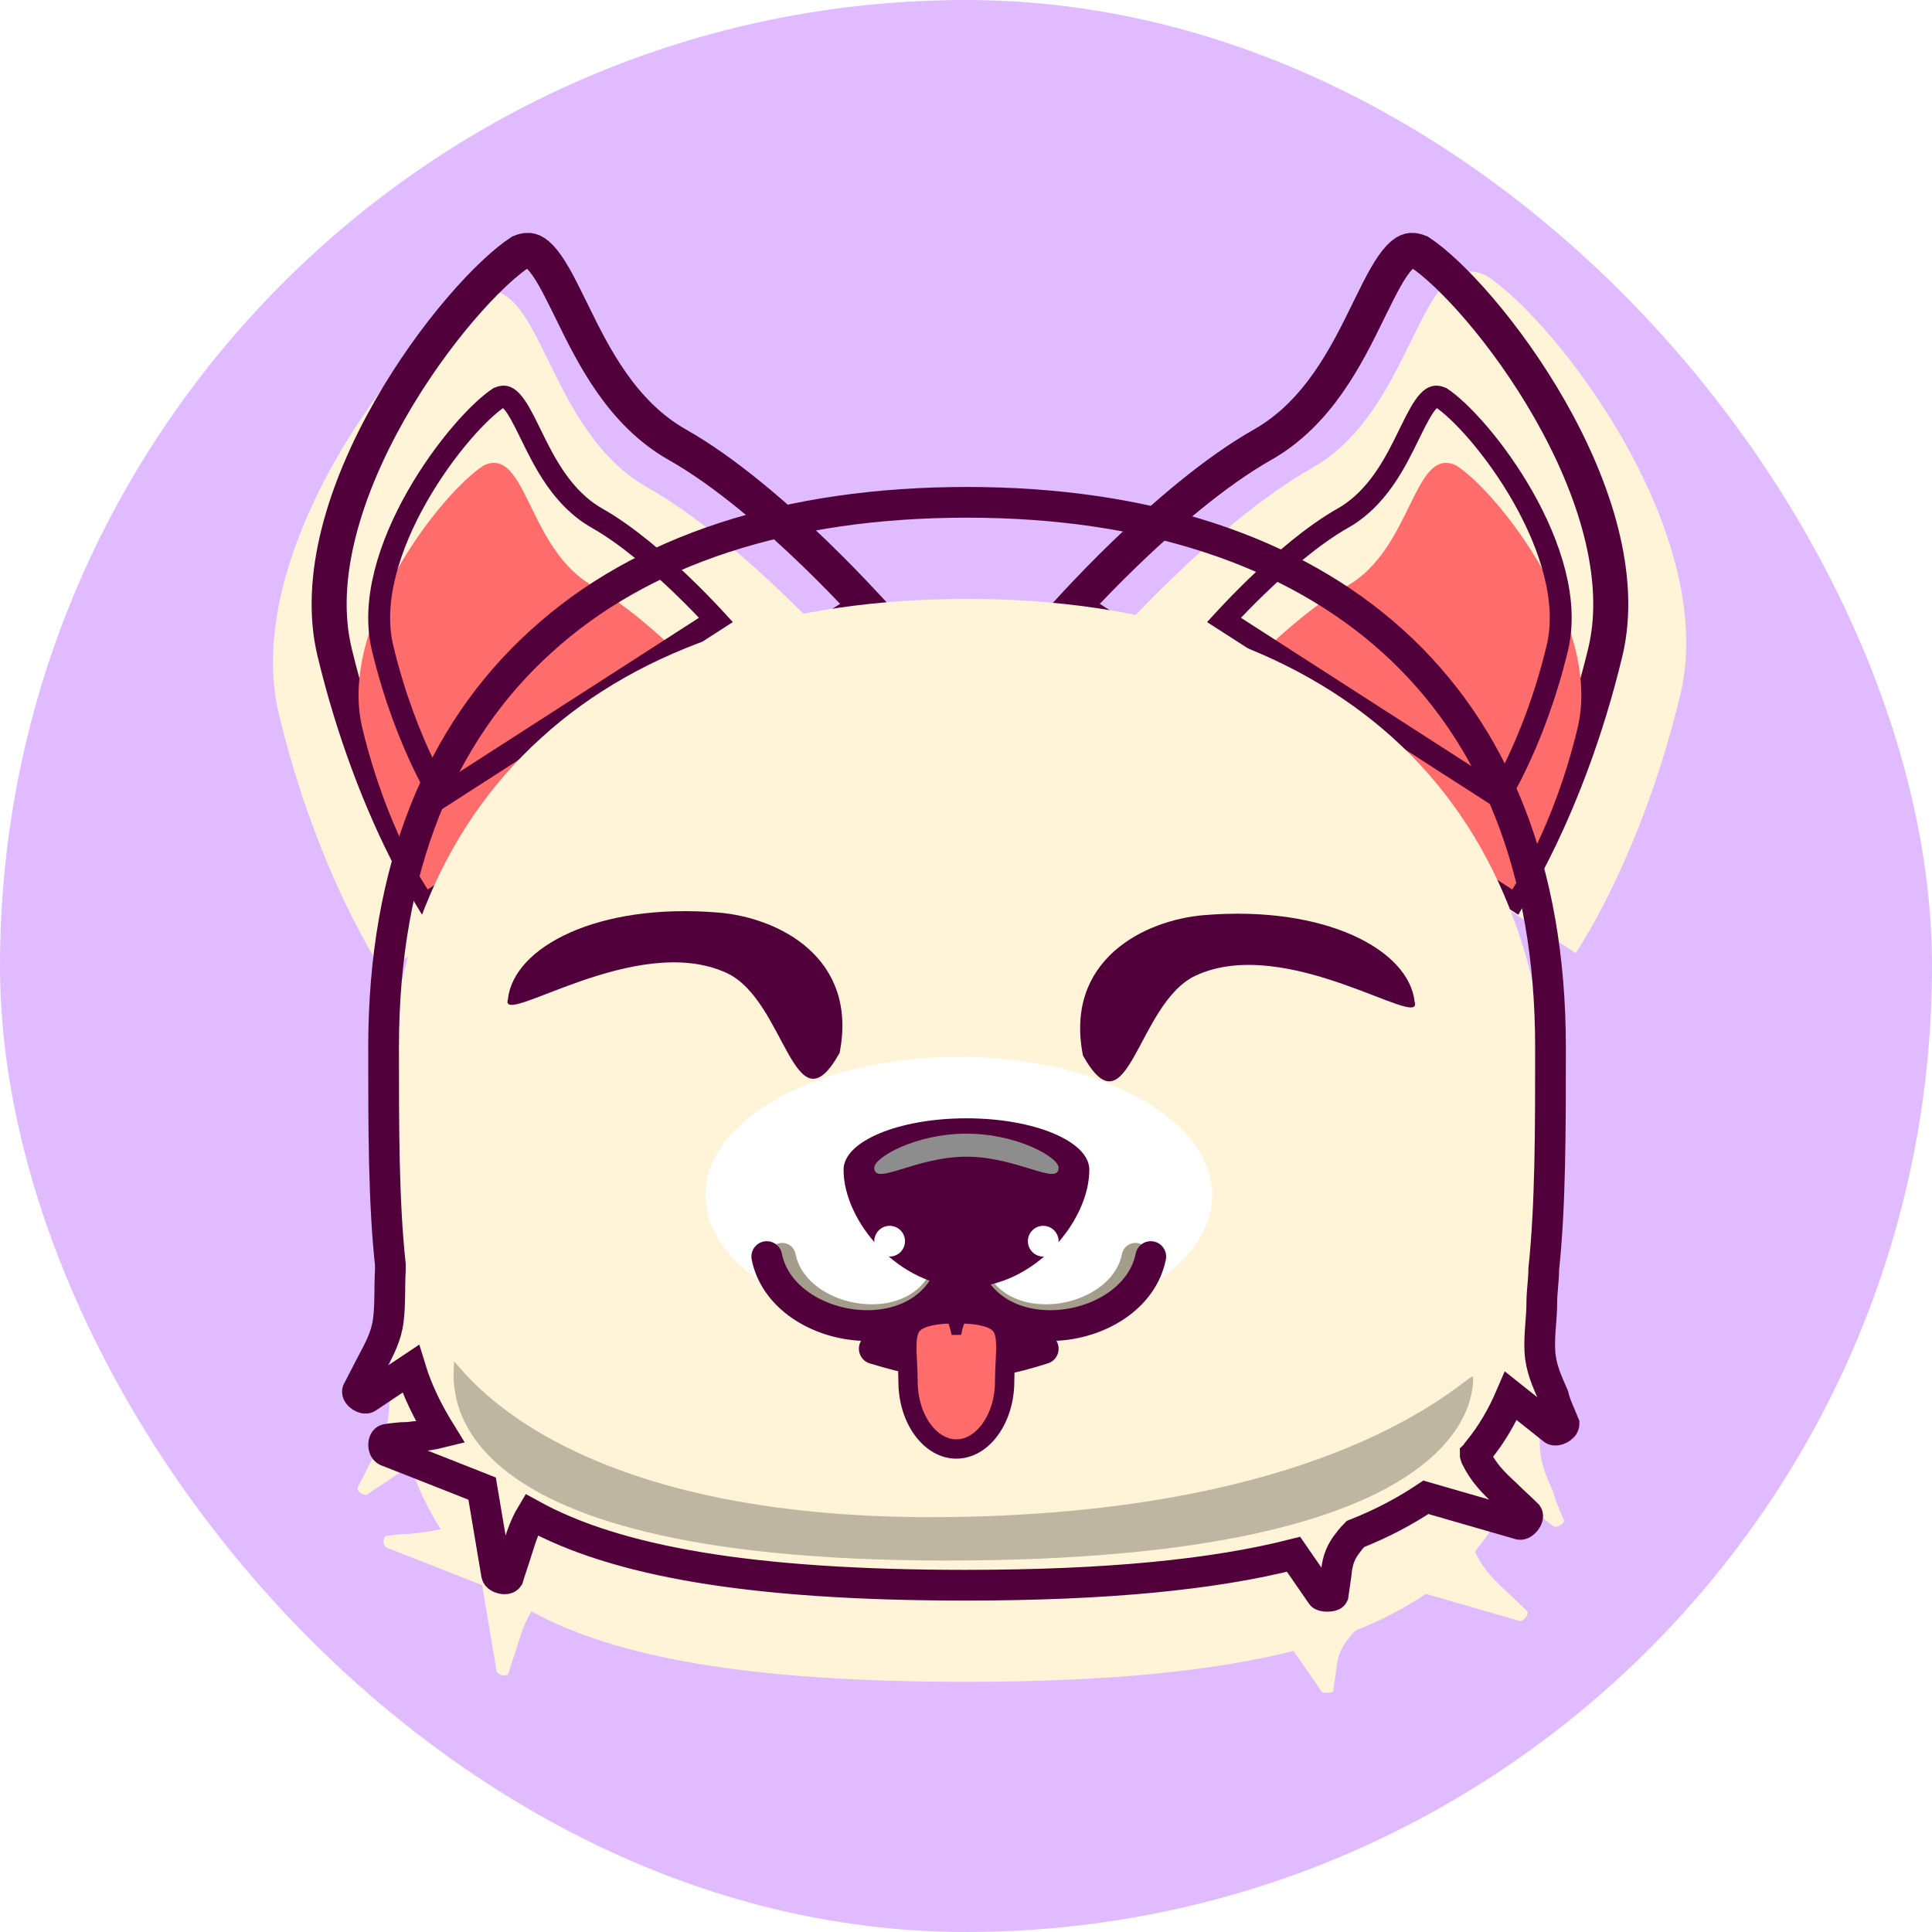 <svg width="96" height="96" viewBox="0 0 96 96" fill="none" xmlns="http://www.w3.org/2000/svg">
<rect width="96" height="96" rx="48" fill="#E1BBFF"/>
<g filter="url(#filter0_i_0_172)">
<path d="M25.44 11.76C28.826 10.226 28.887 18.398 34.084 21.339C39.028 24.137 44.425 30.349 44.425 30.349L20.975 45.436C20.975 45.436 17.73 40.716 15.78 32.611C13.83 24.506 22.041 13.924 25.44 11.76Z" fill="#FFF3D8"/>
</g>
<path d="M43.093 30.171L21.245 44.227C21.226 44.196 21.207 44.164 21.188 44.131C20.864 43.581 20.409 42.758 19.893 41.685C18.86 39.539 17.585 36.391 16.626 32.407C15.73 28.683 17.161 24.257 19.361 20.388C20.449 18.474 21.701 16.74 22.884 15.357C24.049 13.994 25.111 13.016 25.853 12.529C26.106 12.425 26.262 12.431 26.363 12.456C26.485 12.485 26.646 12.571 26.856 12.793C27.309 13.273 27.738 14.105 28.302 15.255C28.338 15.329 28.375 15.405 28.413 15.481C29.462 17.626 30.88 20.526 33.656 22.097C36.029 23.439 38.55 25.629 40.503 27.519C41.474 28.457 42.292 29.31 42.867 29.928C42.947 30.014 43.022 30.095 43.093 30.171Z" stroke="#52003B" stroke-width="1.74"/>
<g filter="url(#filter1_i_0_172)">
<path d="M24.528 19.28C26.647 18.32 26.685 23.435 29.937 25.275C33.031 27.026 36.408 30.914 36.408 30.914L21.733 40.356C21.733 40.356 19.702 37.402 18.482 32.33C17.261 27.258 22.4 20.634 24.528 19.28Z" fill="#FF6C6C"/>
</g>
<path d="M35.575 30.803L21.902 39.6C21.89 39.58 21.878 39.56 21.866 39.539C21.664 39.195 21.379 38.68 21.056 38.009C20.41 36.665 19.611 34.695 19.011 32.202C18.45 29.871 19.346 27.102 20.723 24.68C21.404 23.482 22.187 22.397 22.928 21.531C23.657 20.679 24.322 20.066 24.786 19.762C24.944 19.696 25.041 19.7 25.105 19.716C25.181 19.734 25.282 19.788 25.413 19.927C25.697 20.227 25.966 20.748 26.318 21.467C26.341 21.514 26.364 21.561 26.388 21.609C27.044 22.952 27.932 24.766 29.669 25.749C31.154 26.59 32.732 27.96 33.954 29.143C34.562 29.73 35.074 30.264 35.434 30.651C35.484 30.704 35.531 30.755 35.575 30.803Z" stroke="#52003B" stroke-width="1.089"/>
<g filter="url(#filter2_i_0_172)">
<path d="M70.952 11.76C67.566 10.226 67.506 18.398 62.308 21.339C57.365 24.137 51.968 30.349 51.968 30.349L75.418 45.436C75.418 45.436 78.662 40.716 80.613 32.611C82.563 24.506 74.352 13.924 70.952 11.76Z" fill="#FFF3D8"/>
</g>
<path d="M53.3 30.171L75.148 44.227C75.166 44.196 75.185 44.164 75.205 44.131C75.528 43.581 75.983 42.758 76.5 41.685C77.532 39.539 78.808 36.391 79.767 32.407C80.663 28.683 79.232 24.257 77.032 20.388C75.944 18.474 74.692 16.74 73.509 15.357C72.343 13.994 71.282 13.016 70.54 12.529C70.287 12.425 70.131 12.431 70.029 12.456C69.908 12.485 69.747 12.571 69.537 12.793C69.084 13.273 68.654 14.105 68.091 15.255C68.054 15.329 68.017 15.405 67.98 15.481C66.931 17.626 65.512 20.526 62.737 22.097C60.364 23.439 57.843 25.629 55.89 27.519C54.919 28.457 54.101 29.31 53.525 29.928C53.446 30.014 53.37 30.095 53.3 30.171Z" stroke="#52003B" stroke-width="1.74"/>
<g filter="url(#filter3_i_0_172)">
<path d="M71.865 19.28C69.746 18.32 69.708 23.435 66.455 25.275C63.362 27.026 59.984 30.914 59.984 30.914L74.66 40.356C74.66 40.356 76.69 37.402 77.911 32.33C79.131 27.258 73.992 20.634 71.865 19.28Z" fill="#FF6C6C"/>
</g>
<path d="M60.818 30.803L74.491 39.6C74.502 39.58 74.514 39.56 74.527 39.539C74.729 39.195 75.014 38.68 75.337 38.009C75.983 36.665 76.781 34.695 77.381 32.202C77.942 29.871 77.047 27.102 75.67 24.68C74.989 23.482 74.206 22.397 73.465 21.531C72.736 20.679 72.071 20.066 71.607 19.762C71.449 19.696 71.351 19.7 71.287 19.716C71.212 19.734 71.111 19.788 70.979 19.927C70.696 20.227 70.427 20.748 70.074 21.467C70.052 21.514 70.028 21.561 70.005 21.609C69.348 22.952 68.461 24.766 66.724 25.749C65.239 26.59 63.661 27.96 62.438 29.143C61.831 29.73 61.319 30.264 60.959 30.651C60.909 30.704 60.862 30.755 60.818 30.803Z" stroke="#52003B" stroke-width="1.089"/>
<g filter="url(#filter4_i_0_172)">
<path d="M77.716 70.752C77.716 70.944 77.332 71.136 77.188 71.04L75.076 69.36C74.644 70.368 74.116 71.28 73.444 72.096C73.396 72.144 73.348 72.24 73.3 72.288C73.3 72.336 73.348 72.384 73.348 72.432C73.732 73.2 74.212 73.68 74.788 74.208C75.172 74.592 75.556 74.928 75.892 75.264C75.988 75.408 75.7 75.792 75.508 75.744L70.852 74.4C69.844 75.072 68.692 75.696 67.348 76.224C67.156 76.416 67.012 76.608 66.868 76.8C66.532 77.28 66.436 77.712 66.388 78.24C66.34 78.576 66.292 78.912 66.244 79.248C66.196 79.344 65.716 79.344 65.668 79.248L64.276 77.232C60.292 78.24 55.012 78.768 47.956 78.768C37.252 78.768 30.58 77.568 26.404 75.264C26.116 75.744 25.924 76.272 25.732 76.896C25.588 77.376 25.396 77.904 25.252 78.384C25.156 78.528 24.724 78.432 24.676 78.24L23.956 73.968L21.892 73.152L19.204 72.096C19.012 72 19.012 71.568 19.204 71.52C19.54 71.472 19.876 71.424 20.212 71.424C20.404 71.424 20.548 71.376 20.74 71.376C21.124 71.328 21.508 71.28 21.892 71.184C21.268 70.176 20.74 69.12 20.404 68.016L18.244 69.456C18.1 69.552 17.716 69.312 17.764 69.12C18.004 68.64 18.244 68.208 18.484 67.728C18.868 67.008 19.204 66.384 19.3 65.568C19.396 64.752 19.348 63.936 19.396 63.12C19.396 63.024 19.396 62.928 19.396 62.832C19.06 59.712 19.06 56.112 19.06 52.032C19.06 43.152 21.892 36.384 26.884 31.872C31.876 27.312 39.124 24.96 48.052 24.96C56.98 24.96 64.228 27.36 69.22 31.872C74.212 36.384 77.044 43.152 77.044 52.032C77.044 56.208 77.044 59.856 76.708 63.072C76.708 63.6 76.612 64.176 76.612 64.704C76.612 65.52 76.468 66.336 76.516 67.152C76.564 67.968 76.852 68.592 77.188 69.36C77.284 69.792 77.524 70.272 77.716 70.752Z" fill="#FFF3D8"/>
</g>
<path d="M77.716 70.752C77.716 70.944 77.332 71.136 77.188 71.04L75.076 69.36C74.644 70.368 74.116 71.28 73.444 72.096C73.396 72.144 73.348 72.24 73.3 72.288C73.3 72.336 73.348 72.384 73.348 72.432C73.732 73.2 74.212 73.68 74.788 74.208C75.172 74.592 75.556 74.928 75.892 75.264C75.988 75.408 75.7 75.792 75.508 75.744L70.852 74.4C69.844 75.072 68.692 75.696 67.348 76.224C67.156 76.416 67.012 76.608 66.868 76.8C66.532 77.28 66.436 77.712 66.388 78.24C66.34 78.576 66.292 78.912 66.244 79.248C66.196 79.344 65.716 79.344 65.668 79.248L64.276 77.232C60.292 78.24 55.012 78.768 47.956 78.768C37.252 78.768 30.58 77.568 26.404 75.264C26.116 75.744 25.924 76.272 25.732 76.896C25.588 77.376 25.396 77.904 25.252 78.384C25.156 78.528 24.724 78.432 24.676 78.24L23.956 73.968L21.892 73.152L19.204 72.096C19.012 72 19.012 71.568 19.204 71.52C19.54 71.472 19.876 71.424 20.212 71.424C20.404 71.424 20.548 71.376 20.74 71.376C21.124 71.328 21.508 71.28 21.892 71.184C21.268 70.176 20.74 69.12 20.404 68.016L18.244 69.456C18.1 69.552 17.716 69.312 17.764 69.12C18.004 68.64 18.244 68.208 18.484 67.728C18.868 67.008 19.204 66.384 19.3 65.568C19.396 64.752 19.348 63.936 19.396 63.12C19.396 63.024 19.396 62.928 19.396 62.832C19.06 59.712 19.06 56.112 19.06 52.032C19.06 43.152 21.892 36.384 26.884 31.872C31.876 27.312 39.124 24.96 48.052 24.96C56.98 24.96 64.228 27.36 69.22 31.872C74.212 36.384 77.044 43.152 77.044 52.032C77.044 56.208 77.044 59.856 76.708 63.072C76.708 63.6 76.612 64.176 76.612 64.704C76.612 65.52 76.468 66.336 76.516 67.152C76.564 67.968 76.852 68.592 77.188 69.36C77.284 69.792 77.524 70.272 77.716 70.752Z" stroke="#52003B" stroke-width="1.526"/>
<path d="M73.2 68.423C73.2 69.352 73.2 77.543 47.04 77.543C20.88 77.543 22.56 68.632 22.56 67.703C22.56 67.19 26.88 75.6 47.04 75.383C67.2 75.166 73.2 67.91 73.2 68.423Z" fill="#BFB6A2"/>
<ellipse cx="47.641" cy="59.384" rx="12.594" ry="6.869" fill="white"/>
<path d="M47.64 63.964C49.788 63.964 51.937 67.398 51.937 67.398H43.344C43.344 67.398 45.492 63.964 47.64 63.964Z" fill="#52003B"/>
<path d="M47.018 63.117C45.659 66.855 39.543 65.835 38.863 62.438" stroke="#A59D8C" stroke-width="1.359" stroke-linecap="round"/>
<path d="M47.259 63.201C45.732 67.399 38.863 66.254 38.1 62.438" stroke="#52003B" stroke-width="1.527" stroke-linecap="round"/>
<path d="M48.263 63.117C49.622 66.855 55.738 65.835 56.418 62.438" stroke="#A59D8C" stroke-width="1.359" stroke-linecap="round"/>
<path d="M48.022 63.201C49.549 67.399 56.418 66.254 57.181 62.438" stroke="#52003B" stroke-width="1.527" stroke-linecap="round"/>
<path d="M54.128 58.123C54.128 60.679 51.395 63.964 48.022 63.964C44.65 63.964 41.916 60.679 41.916 58.123C41.916 56.712 44.65 55.568 48.022 55.568C51.395 55.568 54.128 56.712 54.128 58.123Z" fill="#52003B"/>
<path d="M52.602 58.024C52.602 58.953 50.551 57.476 48.022 57.476C45.493 57.476 43.442 58.953 43.442 58.024C43.442 57.511 45.493 56.331 48.022 56.331C50.551 56.331 52.602 57.511 52.602 58.024Z" fill="#8D8D8D"/>
<circle cx="44.206" cy="61.674" r="0.763" fill="white"/>
<circle cx="51.838" cy="61.674" r="0.763" fill="white"/>
<path d="M43.442 67.017C46.721 68.012 48.559 68.056 51.838 67.017" stroke="#52003B" stroke-width="1.527" stroke-linecap="round"/>
<path d="M25.237 49.656C24.793 51.109 31.617 46.258 36.117 48.351C39.047 49.713 39.459 56.357 41.719 52.319C42.654 47.569 38.666 45.591 35.698 45.345C29.684 44.846 25.512 47.068 25.237 49.656Z" fill="#52003B"/>
<path d="M70.293 49.783C70.736 51.236 63.912 46.385 59.412 48.477C56.482 49.84 56.07 56.484 53.811 52.446C52.875 47.696 56.864 45.718 59.831 45.472C65.845 44.973 70.017 47.195 70.293 49.783Z" fill="#52003B"/>
<path d="M49.92 68.64C49.92 69.607 49.625 70.463 49.172 71.067C48.719 71.671 48.13 72 47.52 72C46.91 72 46.32 71.671 45.867 71.067C45.414 70.463 45.12 69.607 45.12 68.64C45.12 68.321 45.102 67.978 45.087 67.668C45.077 67.472 45.067 67.289 45.063 67.134C45.052 66.684 45.079 66.352 45.177 66.099C45.265 65.874 45.418 65.686 45.745 65.541C46.096 65.386 46.648 65.28 47.52 65.28C48.391 65.28 48.944 65.386 49.294 65.541C49.621 65.686 49.775 65.874 49.862 66.099C49.961 66.352 49.987 66.684 49.976 67.134C49.972 67.289 49.963 67.472 49.953 67.668C49.937 67.978 49.92 68.321 49.92 68.64Z" fill="#FF6C6C" stroke="#52003B" stroke-width="0.96"/>
<path d="M46.772 64.527C46.754 64.497 46.735 64.468 46.718 64.44H48.322C48.304 64.468 48.285 64.497 48.267 64.527C48.103 64.791 47.903 65.134 47.779 65.426C47.671 65.681 47.586 65.978 47.52 66.279C47.453 65.978 47.368 65.681 47.26 65.426C47.136 65.134 46.936 64.791 46.772 64.527Z" fill="#52003B" stroke="#52003B" stroke-width="0.48"/>
<defs>
<filter id="filter0_i_0_172" x="15.484" y="11.57" width="28.94" height="33.866" filterUnits="userSpaceOnUse" color-interpolation-filters="sRGB">
<feFlood flood-opacity="0" result="BackgroundImageFix"/>
<feBlend mode="normal" in="SourceGraphic" in2="BackgroundImageFix" result="shape"/>
<feColorMatrix in="SourceAlpha" type="matrix" values="0 0 0 0 0 0 0 0 0 0 0 0 0 0 0 0 0 0 127 0" result="hardAlpha"/>
<feOffset dx="-1.92" dy="2.88"/>
<feComposite in2="hardAlpha" operator="arithmetic" k2="-1" k3="1"/>
<feColorMatrix type="matrix" values="0 0 0 0 1 0 0 0 0 1 0 0 0 0 1 0 0 0 1 0"/>
<feBlend mode="normal" in2="shape" result="effect1_innerShadow_0_172"/>
</filter>
<filter id="filter1_i_0_172" x="18.297" y="19.161" width="18.112" height="21.195" filterUnits="userSpaceOnUse" color-interpolation-filters="sRGB">
<feFlood flood-opacity="0" result="BackgroundImageFix"/>
<feBlend mode="normal" in="SourceGraphic" in2="BackgroundImageFix" result="shape"/>
<feColorMatrix in="SourceAlpha" type="matrix" values="0 0 0 0 0 0 0 0 0 0 0 0 0 0 0 0 0 0 127 0" result="hardAlpha"/>
<feOffset dx="-0.48" dy="3.84"/>
<feComposite in2="hardAlpha" operator="arithmetic" k2="-1" k3="1"/>
<feColorMatrix type="matrix" values="0 0 0 0 0 0 0 0 0 0 0 0 0 0 0 0 0 0 0.25 0"/>
<feBlend mode="normal" in2="shape" result="effect1_innerShadow_0_172"/>
</filter>
<filter id="filter2_i_0_172" x="51.968" y="11.57" width="28.94" height="33.866" filterUnits="userSpaceOnUse" color-interpolation-filters="sRGB">
<feFlood flood-opacity="0" result="BackgroundImageFix"/>
<feBlend mode="normal" in="SourceGraphic" in2="BackgroundImageFix" result="shape"/>
<feColorMatrix in="SourceAlpha" type="matrix" values="0 0 0 0 0 0 0 0 0 0 0 0 0 0 0 0 0 0 127 0" result="hardAlpha"/>
<feOffset dx="2.88" dy="1.92"/>
<feComposite in2="hardAlpha" operator="arithmetic" k2="-1" k3="1"/>
<feColorMatrix type="matrix" values="0 0 0 0 1 0 0 0 0 1 0 0 0 0 1 0 0 0 1 0"/>
<feBlend mode="normal" in2="shape" result="effect1_innerShadow_0_172"/>
</filter>
<filter id="filter3_i_0_172" x="59.984" y="19.161" width="18.112" height="21.195" filterUnits="userSpaceOnUse" color-interpolation-filters="sRGB">
<feFlood flood-opacity="0" result="BackgroundImageFix"/>
<feBlend mode="normal" in="SourceGraphic" in2="BackgroundImageFix" result="shape"/>
<feColorMatrix in="SourceAlpha" type="matrix" values="0 0 0 0 0 0 0 0 0 0 0 0 0 0 0 0 0 0 127 0" result="hardAlpha"/>
<feOffset dx="0.48" dy="3.84"/>
<feComposite in2="hardAlpha" operator="arithmetic" k2="-1" k3="1"/>
<feColorMatrix type="matrix" values="0 0 0 0 0 0 0 0 0 0 0 0 0 0 0 0 0 0 0.25 0"/>
<feBlend mode="normal" in2="shape" result="effect1_innerShadow_0_172"/>
</filter>
<filter id="filter4_i_0_172" x="16.997" y="24.197" width="61.483" height="55.886" filterUnits="userSpaceOnUse" color-interpolation-filters="sRGB">
<feFlood flood-opacity="0" result="BackgroundImageFix"/>
<feBlend mode="normal" in="SourceGraphic" in2="BackgroundImageFix" result="shape"/>
<feColorMatrix in="SourceAlpha" type="matrix" values="0 0 0 0 0 0 0 0 0 0 0 0 0 0 0 0 0 0 127 0" result="hardAlpha"/>
<feOffset dy="4.8"/>
<feComposite in2="hardAlpha" operator="arithmetic" k2="-1" k3="1"/>
<feColorMatrix type="matrix" values="0 0 0 0 1 0 0 0 0 1 0 0 0 0 1 0 0 0 1 0"/>
<feBlend mode="normal" in2="shape" result="effect1_innerShadow_0_172"/>
</filter>
</defs>
</svg>